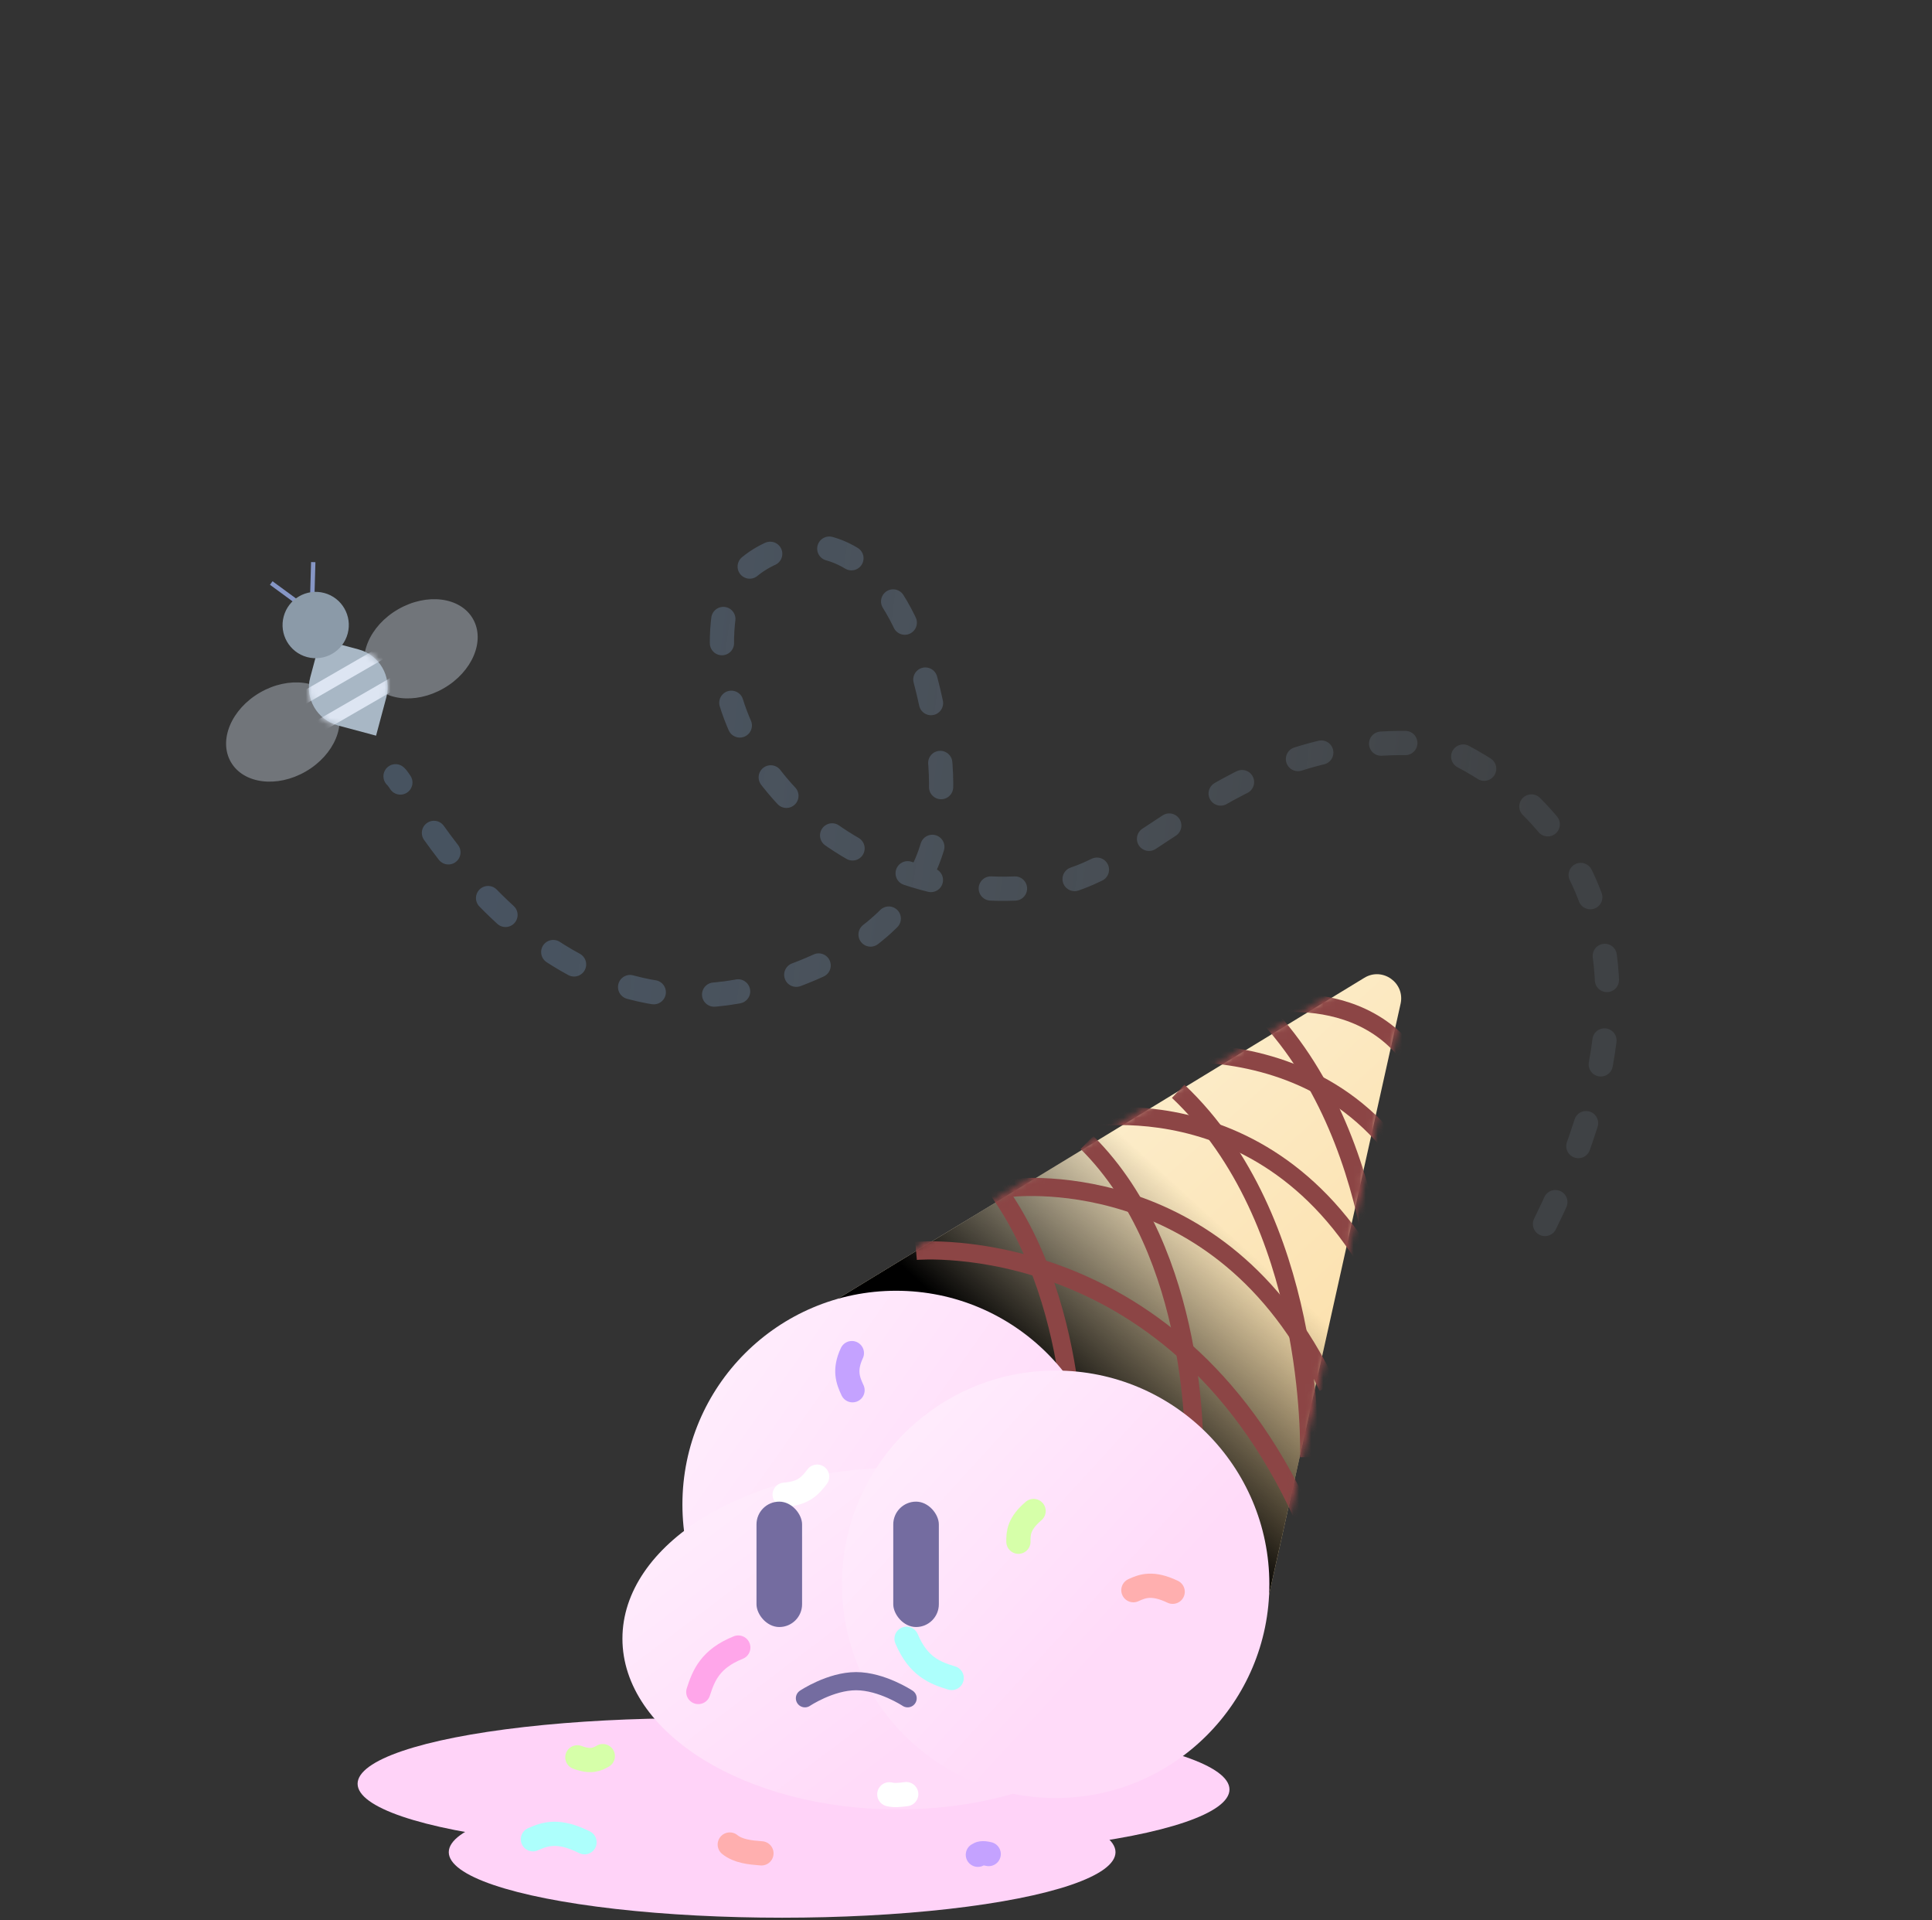 <svg width="319" height="317" viewBox="0 0 319 317" fill="none" xmlns="http://www.w3.org/2000/svg">
<rect x="0" y="0" width="319" height="317" fill="#333333" stroke="none"/>
<ellipse cx="114.088" cy="294.47" rx="55.043" ry="10.82" fill="#FFD3F8"/>
<ellipse cx="129.142" cy="305.761" rx="55.043" ry="10.82" fill="#FFD3F8"/>
<ellipse cx="147.961" cy="295.41" rx="55.043" ry="10.82" fill="#FFD3F8"/>
<path fill-rule="evenodd" clip-rule="evenodd" d="M124.736 222.685L225.271 161.42C228.282 159.584 232.023 162.262 231.256 165.705L207.261 273.459C207.261 273.459 193.372 253.41 171.608 240.019C149.843 226.629 124.736 222.685 124.736 222.685Z" fill="url(#paint0_linear_48_7463)"/>
<path fill-rule="evenodd" clip-rule="evenodd" d="M124.736 222.685L225.271 161.42C228.282 159.584 232.023 162.262 231.256 165.705L207.261 273.459C207.261 273.459 193.372 253.41 171.608 240.019C149.843 226.629 124.736 222.685 124.736 222.685Z" fill="url(#paint1_linear_48_7463)" style="mix-blend-mode:overlay"/>
<mask id="mask0_48_7463" style="mask-type:luminance" maskUnits="userSpaceOnUse" x="124" y="160" width="108" height="114">
<path fill-rule="evenodd" clip-rule="evenodd" d="M124.736 222.685L225.271 161.42C228.282 159.584 232.023 162.262 231.256 165.705L207.261 273.459C207.261 273.459 193.372 253.41 171.608 240.019C149.843 226.629 124.736 222.685 124.736 222.685Z" fill="white"/>
<path fill-rule="evenodd" clip-rule="evenodd" d="M124.736 222.685L225.271 161.42C228.282 159.584 232.023 162.262 231.256 165.705L207.261 273.459C207.261 273.459 193.372 253.41 171.608 240.019C149.843 226.629 124.736 222.685 124.736 222.685Z" stroke="white"/>
</mask>
<g mask="url(#mask0_48_7463)">
<g style="mix-blend-mode:soft-light">
<path d="M166.307 196.144C166.307 196.144 201.43 191.315 219.234 228.954" stroke="#8C4545" stroke-width="3"/>
</g>
<g style="mix-blend-mode:soft-light">
<path d="M151.252 206.494C151.252 206.494 194.779 202.507 216.174 252.598" stroke="#8C4545" stroke-width="3"/>
</g>
<g style="mix-blend-mode:soft-light">
<path d="M177.596 184.854C177.596 184.854 213.179 176.881 230.523 217.664" stroke="#8C4545" stroke-width="3"/>
</g>
<g style="mix-blend-mode:soft-light">
<path d="M185.469 174.651C185.469 174.651 226.268 165.682 238.512 206.252" stroke="#8C4545" stroke-width="3"/>
</g>
<g style="mix-blend-mode:soft-light">
<path d="M208.295 165.975C208.295 165.975 232.687 160.923 237.463 185.734" stroke="#8C4545" stroke-width="3"/>
</g>
<g style="mix-blend-mode:soft-light">
<path d="M177.422 242.44C177.422 240.956 178.183 208.868 159.721 190.5" stroke="#8C4545" stroke-width="3"/>
</g>
<g style="mix-blend-mode:soft-light">
<path d="M197.182 240.557C197.182 239.074 197.943 206.986 179.48 188.617" stroke="#8C4545" stroke-width="3"/>
</g>
<g style="mix-blend-mode:soft-light">
<path d="M216.169 240.558C216.169 238.833 217.099 201.513 194.533 180.149" stroke="#8C4545" stroke-width="3"/>
</g>
<g style="mix-blend-mode:soft-light">
<path d="M228.401 225.503C228.401 223.778 229.331 186.458 206.766 165.095" stroke="#8C4545" stroke-width="3"/>
</g>
</g>
<circle cx="147.96" cy="248.365" r="35.284" fill="url(#paint2_linear_48_7463)"/>
<ellipse cx="148.234" cy="270.51" rx="45.462" ry="28.193" fill="url(#paint3_linear_48_7463)"/>
<circle cx="174.305" cy="261.538" r="35.284" fill="url(#paint4_linear_48_7463)"/>
<path d="M149.684 270.533C151.618 275.125 154.384 276.173 157.136 277.007" stroke="#ADFFFC" stroke-width="4" stroke-linecap="round" stroke-linejoin="round"/>
<path d="M96.516 304.124C92.208 301.974 90.018 302.733 87.989 303.633" stroke="#ADFFFC" stroke-width="4" stroke-linecap="round" stroke-linejoin="round"/>
<path d="M129.559 246.745C132.65 246.591 133.85 245.2 134.921 243.771" stroke="white" stroke-width="4" stroke-linecap="round" stroke-linejoin="round"/>
<path d="M146.838 296.208C147.606 296.423 148.623 296.309 149.631 296.179" stroke="white" stroke-width="4" stroke-linecap="round" stroke-linejoin="round"/>
<path d="M140.656 223.374C139.34 226.176 140.006 227.888 140.765 229.505" stroke="#C4A2FF" stroke-width="4" stroke-linecap="round" stroke-linejoin="round"/>
<path d="M163.248 306.071C162.144 305.804 161.778 305.988 161.46 306.192" stroke="#C4A2FF" stroke-width="4" stroke-linecap="round" stroke-linejoin="round"/>
<path d="M121.902 271.981C117.277 273.835 116.181 276.582 115.299 279.319" stroke="#FFA6EA" stroke-width="4" stroke-linecap="round" stroke-linejoin="round"/>
<path d="M170.66 249.441C168.235 251.511 168.131 253.042 168.155 254.512" stroke="#D6FFA9" stroke-width="4" stroke-linecap="round" stroke-linejoin="round"/>
<path d="M95.326 290.103C97.55 290.935 98.585 290.45 99.534 289.904" stroke="#D6FFA9" stroke-width="4" stroke-linecap="round" stroke-linejoin="round"/>
<path d="M193.625 262.773C190.322 261.196 188.668 261.802 187.138 262.513" stroke="#FFAFAF" stroke-width="4" stroke-linecap="round" stroke-linejoin="round"/>
<path d="M120.496 304.499C121.879 305.614 123.808 305.813 125.725 305.957" stroke="#FFAFAF" stroke-width="4" stroke-linecap="round" stroke-linejoin="round"/>
<rect x="124.908" y="247.894" width="7.527" height="20.7" rx="3.764" fill="#746CA0"/>
<rect x="147.49" y="247.894" width="7.527" height="20.7" rx="3.764" fill="#746CA0"/>
<path d="M132.906 280.355C132.906 280.355 137.114 277.532 141.355 277.532C145.597 277.532 149.861 280.355 149.861 280.355" stroke="#746CA0" stroke-width="3" stroke-linecap="round" stroke-linejoin="round"/>
<path opacity="0.5" d="M255.098 202.062C286.134 139.295 237.13 122.886 237.13 122.886C203.679 120.098 190.252 143.446 173.575 146.089C141.664 151.147 114.336 124.896 119.932 99.212C122.045 89.517 148.051 77.511 154.783 121.884C157.154 137.516 153.613 154.444 126.95 162.443C88.543 173.965 67.291 129.464 65.311 128.15" stroke="url(#paint5_linear_48_7463)" stroke-width="4" stroke-linecap="round" stroke-linejoin="round" stroke-dasharray="4 10"/>
<ellipse opacity="0.4" cx="46.706" cy="120.844" rx="7.531" ry="9.913" transform="rotate(-120 46.706 120.844)" fill="#CED8E5"/>
<ellipse opacity="0.4" cx="69.497" cy="107.106" rx="7.531" ry="9.913" transform="rotate(60 69.497 107.106)" fill="#CED8E5"/>
<path d="M55.806 119.763C52.349 118.836 50.298 115.283 51.224 111.826L52.913 105.521L59.201 107.206C62.658 108.132 64.709 111.686 63.783 115.142L62.094 121.447L55.806 119.763Z" fill="#A8B7C5"/>
<mask id="mask1_48_7463" style="mask-type:luminance" maskUnits="userSpaceOnUse" x="51" y="105" width="14" height="17">
<path d="M55.806 119.763C52.349 118.836 50.298 115.283 51.224 111.826L52.913 105.521L59.201 107.206C62.658 108.132 64.709 111.686 63.783 115.142L62.094 121.447L55.806 119.763Z" fill="white"/>
</mask>
<g mask="url(#mask1_48_7463)">
<rect x="52.447" y="121.222" width="2.054" height="15.04" transform="rotate(-120 52.447 121.222)" fill="#DDE5F2"/>
<path fill-rule="evenodd" clip-rule="evenodd" d="M50.208 116.368L49.181 114.589L62.205 107.071L63.233 108.85L50.208 116.368Z" fill="#DDE5F2"/>
</g>
<path d="M51.576 97.931L51.72 92.797" stroke="#8696C5" stroke-width="0.72"/>
<path d="M49.065 99.384L44.785 96.247" stroke="#8696C5" stroke-width="0.72"/>
<ellipse cx="52.124" cy="103.183" rx="5.477" ry="5.469" transform="rotate(-75 52.124 103.183)" fill="#8B9AA8"/>
<defs>
<linearGradient id="paint0_linear_48_7463" x1="147.05" y1="199.494" x2="206.065" y2="264.032" gradientUnits="userSpaceOnUse">
<stop stop-color="#FFF2D2"/>
<stop offset="1" stop-color="#FFE0A6"/>
</linearGradient>
<linearGradient id="paint1_linear_48_7463" x1="177.738" y1="180.417" x2="150.367" y2="210.308" gradientUnits="userSpaceOnUse">
<stop stop-opacity="0.01"/>
<stop offset="1"/>
</linearGradient>
<linearGradient id="paint2_linear_48_7463" x1="82.241" y1="263.919" x2="134.464" y2="300.85" gradientUnits="userSpaceOnUse">
<stop stop-color="#FFEFFD"/>
<stop offset="1" stop-color="#FFDBF9"/>
</linearGradient>
<linearGradient id="paint3_linear_48_7463" x1="66.684" y1="274.345" x2="103.873" y2="323.621" gradientUnits="userSpaceOnUse">
<stop stop-color="#FFEFFD"/>
<stop offset="1" stop-color="#FFDBF9"/>
</linearGradient>
<linearGradient id="paint4_linear_48_7463" x1="114.696" y1="259.362" x2="158.34" y2="299.28" gradientUnits="userSpaceOnUse">
<stop stop-color="#FFEFFD"/>
<stop offset="1" stop-color="#FFDBF9"/>
</linearGradient>
<linearGradient id="paint5_linear_48_7463" x1="264.009" y1="44.287" x2="94.419" y2="23.484" gradientUnits="userSpaceOnUse">
<stop stop-color="#95ABC2" stop-opacity="0.244"/>
<stop offset="1" stop-color="#5C738E"/>
</linearGradient>
</defs>
</svg>

